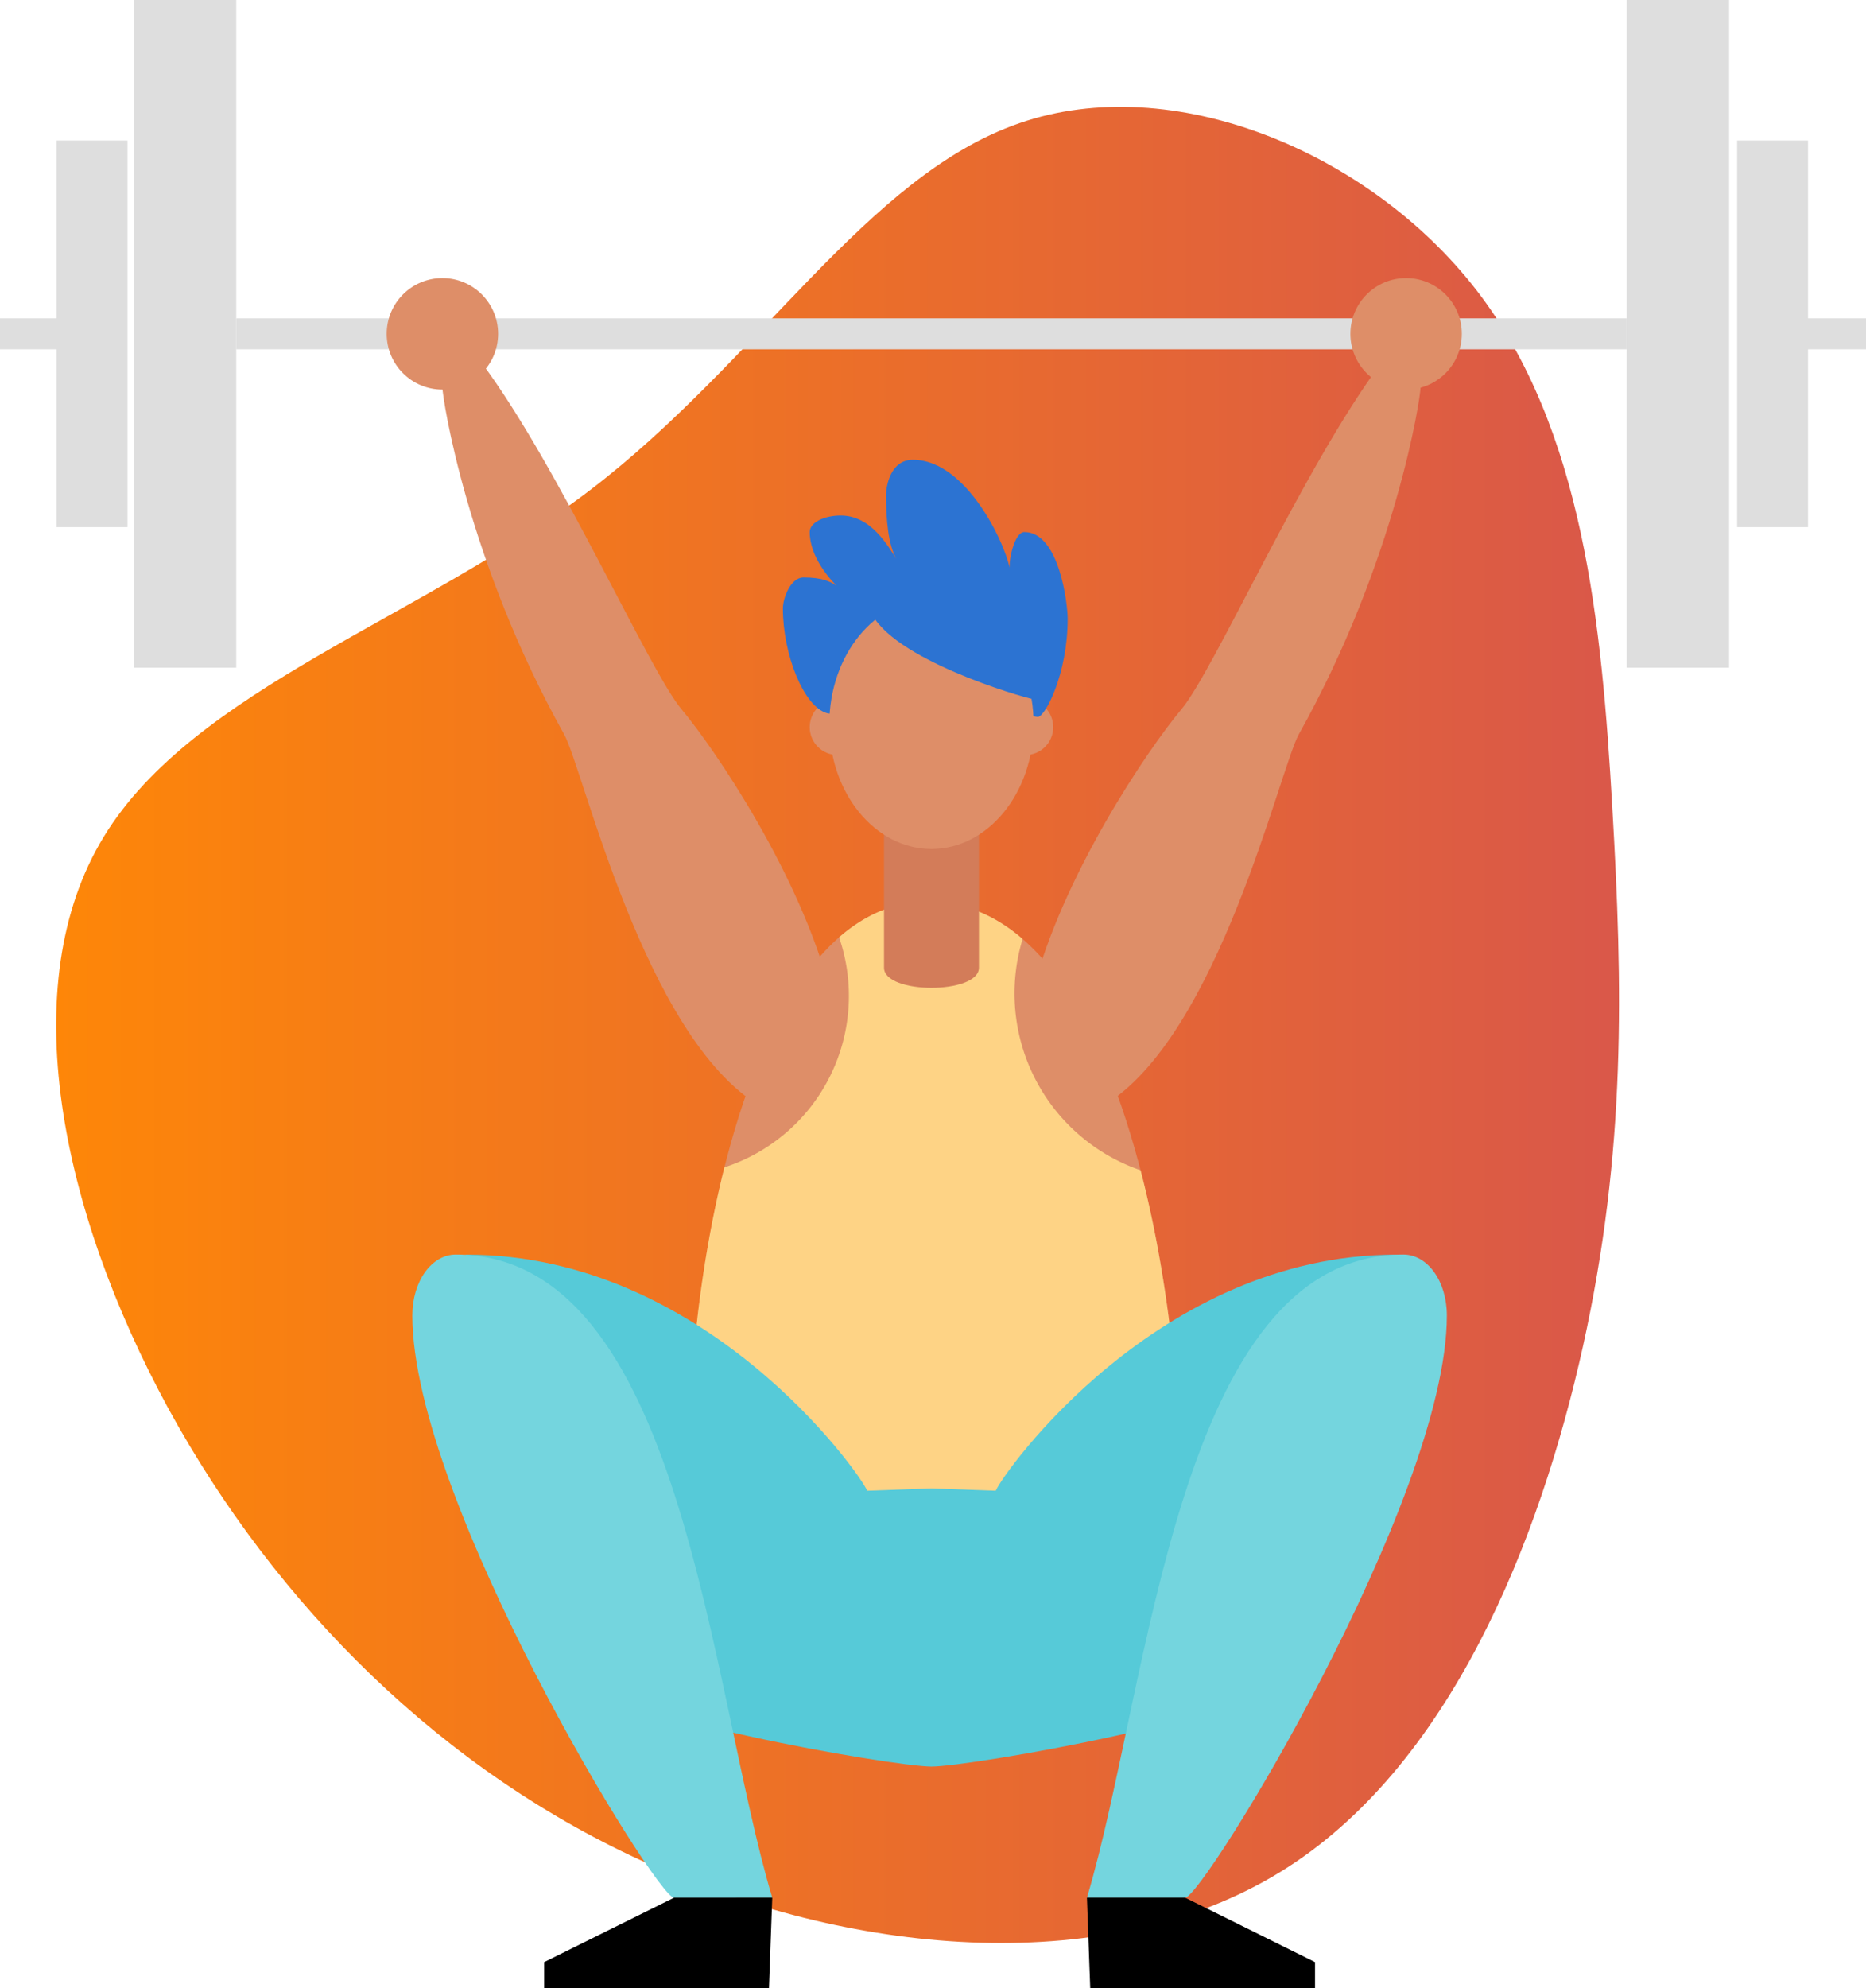 <svg xmlns="http://www.w3.org/2000/svg" viewBox="0 0 904.24 962.99">
    <defs>
        <style>
            .qweqwe {
                fill: #A7F0BA;
            }

            .lalais {
                fill: none;
                stroke: #dedede;
                stroke-miterlimit: 10;
                stroke-width: 15px;
            }

            .plotk93ksyu {
                fill: #de8e68;
            }

            .o93q2lkjsi {
                fill: #fed385;
            }

            .kfidkdi {
                fill: #56cad8;
            }

            .kjasdiuasdj {
                fill: #74d5de;
            }

            .ifufj {
                fill: #d37c59;
            }

            .oasdkl3jj {
                fill: #2C73D2;
            }

            .isksusj {
                fill: #dedede;
            }
        </style>
    <linearGradient id="liftingGradient">
      <stop offset="0%" stop-color="#ff8806"></stop>
      <stop offset="100%" stop-color="#d9574a"></stop>
      <animateTransform 
        attributeName="gradientTransform"
        type="rotate"
        dur="4s"
        from="0 0 0" 
        to="360 0 0 "
        repeatCount="indefinite" />
    </linearGradient>
    </defs>
    <title>lifting-colour</title>
    <g id="Layer_2" data-name="Layer 2">
        <g id="Vector">
            <path 
                fill="url(#liftingGradient)"
                d="M715.4,140.44c52.1,67.38,60.78,162.69,65.87,250.07s6.8,166.66-14.15,261.4c-21,94.56-64.55,204.41-146.84,254.8-82.29,50.58-203.46,41.71-304.62-3.4C214.5,858.39,133.53,777.23,81.44,681.92,29.54,586.42,6.51,477,50.3,405.23S204.49,299.54,285.84,237.45c81.53-62.1,134-152.31,208.18-177.79C568,34,663.31,73.25,715.4,140.44Z" />
            <line class="lalais" x1="114.48" y1="161.68" x2="788.29" y2="161.68" />
            <line class="lalais" y1="161.68" x2="28.21" y2="161.68" />
            <line class="lalais" x1="876.03" y1="161.68" x2="904.24" y2="161.68" />
            <path class="plotk93ksyu"
                d="M402.38,480.68c-14-56-56-118-72-137s-59-117-97-168c-11,3-19,7-19,12s12,84,59,168c9.22,16.47,39,147,95,180C394,550.75,402.38,480.68,402.38,480.68Z" />
            <path class="plotk93ksyu"
                d="M500.38,480.68c14-56,56-118,72-137s59-117,97-168c11,3,19,7,19,12s-12,84-59,168c-9.21,16.47-39,147-95,180C508.81,550.75,500.38,480.68,500.38,480.68Z" />
            <circle class="plotk93ksyu" cx="681.38" cy="161.68" r="27" />
            <circle class="plotk93ksyu" cx="214.38" cy="161.68" r="27" />
            <path class="plotk93ksyu"
                d="M449.62,436.68c-112,0-130.5,301.5-106,326s204.5,17.5,222,0S568.62,436.68,449.62,436.68Z" />
            <circle class="plotk93ksyu" cx="405.88" cy="352.18" r="13.5" />
            <circle class="plotk93ksyu" cx="496.88" cy="352.18" r="13.5" />
            <path class="o93q2lkjsi"
                d="M552.71,566.79a90.6,90.6,0,0,1-57.17-112c-13.2-11.42-28.43-18.09-45.92-18.09-16.24,0-30.51,6.36-43,17.28a87.29,87.29,0,0,1-55.58,111.39c-21.39,85.22-21,183.76-7.45,197.33,24.5,24.5,204.5,17.5,222,0C575.35,753,575.19,653.37,552.71,566.79Z" />
            <path class="kfidkdi"
                d="M420.24,722c-3.56-8.65-78.41-114.34-194-114.34-12.46,0,62.88,189,62.88,205.92s143.34,42,162.29,42V720.87Z" />
            <path class="kjasdiuasdj"
                d="M220.87,607.61c-11.69,0-21.06,12.9-21.06,29.51,0,89.55,118.14,282,126.83,282h47.59C343.61,816.88,330.68,607.61,220.87,607.61Z" />
            <path class="kfidkdi"
                d="M482.52,722c3.57-8.65,78.42-114.34,194-114.34,12.46,0-62.88,189-62.88,205.92s-143.35,42-162.3,42V720.87Z" />
            <path class="kjasdiuasdj"
                d="M680.07,607.61c11.69,0,21.06,12.9,21.06,29.51,0,89.55-118.14,282-126.83,282H526.71C557.33,816.88,570.25,607.61,680.07,607.61Z" />
            <polygon points="372.63 962.99 374.23 919.09 326.64 919.09 263.69 950.3 263.69 962.99 372.63 962.99" />
            <polygon points="528.31 962.99 526.71 919.09 574.3 919.09 637.24 950.3 637.24 962.99 528.31 962.99" />
            <path class="ifufj" d="M474.38,468.68c0,13-46,13-46,0v-70h46Z" />
            <path class="oasdkl3jj"
                d="M502.82,347.24c3.49.25,14.56-20.64,14.56-47.56,0-7-4-42-21-42-5,0-8,15-7,19,0-8-19.39-54-47-54-11,0-13,13-13,17,0,12,1,24,5,31-4-6-12.07-21-27-21-8,0-15,3.41-15,8,0,12.22,10,23,13,26-3-2-6.86-4-16-4-6.26,0-10,10-10,15,0,22.31,10.15,47.76,21.5,50.77s66.31-36.67,66.31-36.67S490.24,346.34,502.82,347.24Z" />
            <ellipse class="plotk93ksyu" cx="451.38" cy="350.68" rx="49.5" ry="60.5" />
            <path class="oasdkl3jj" d="M500.88,338.68c-5.81-1-69.6-19.66-79.14-42.91s31-12.12,31-12.12l42.13,17.89Z" />
            <rect class="isksusj" x="64.86" width="49.61" height="323.37" />
            <rect class="isksusj" x="788.29" width="49.61" height="323.37" />
            <rect class="isksusj" x="27.41" y="68.06" width="34.36" height="187.26" />
            <rect class="isksusj" x="841.78" y="68.06" width="34.36" height="187.26" />
        </g>
    </g>
</svg>